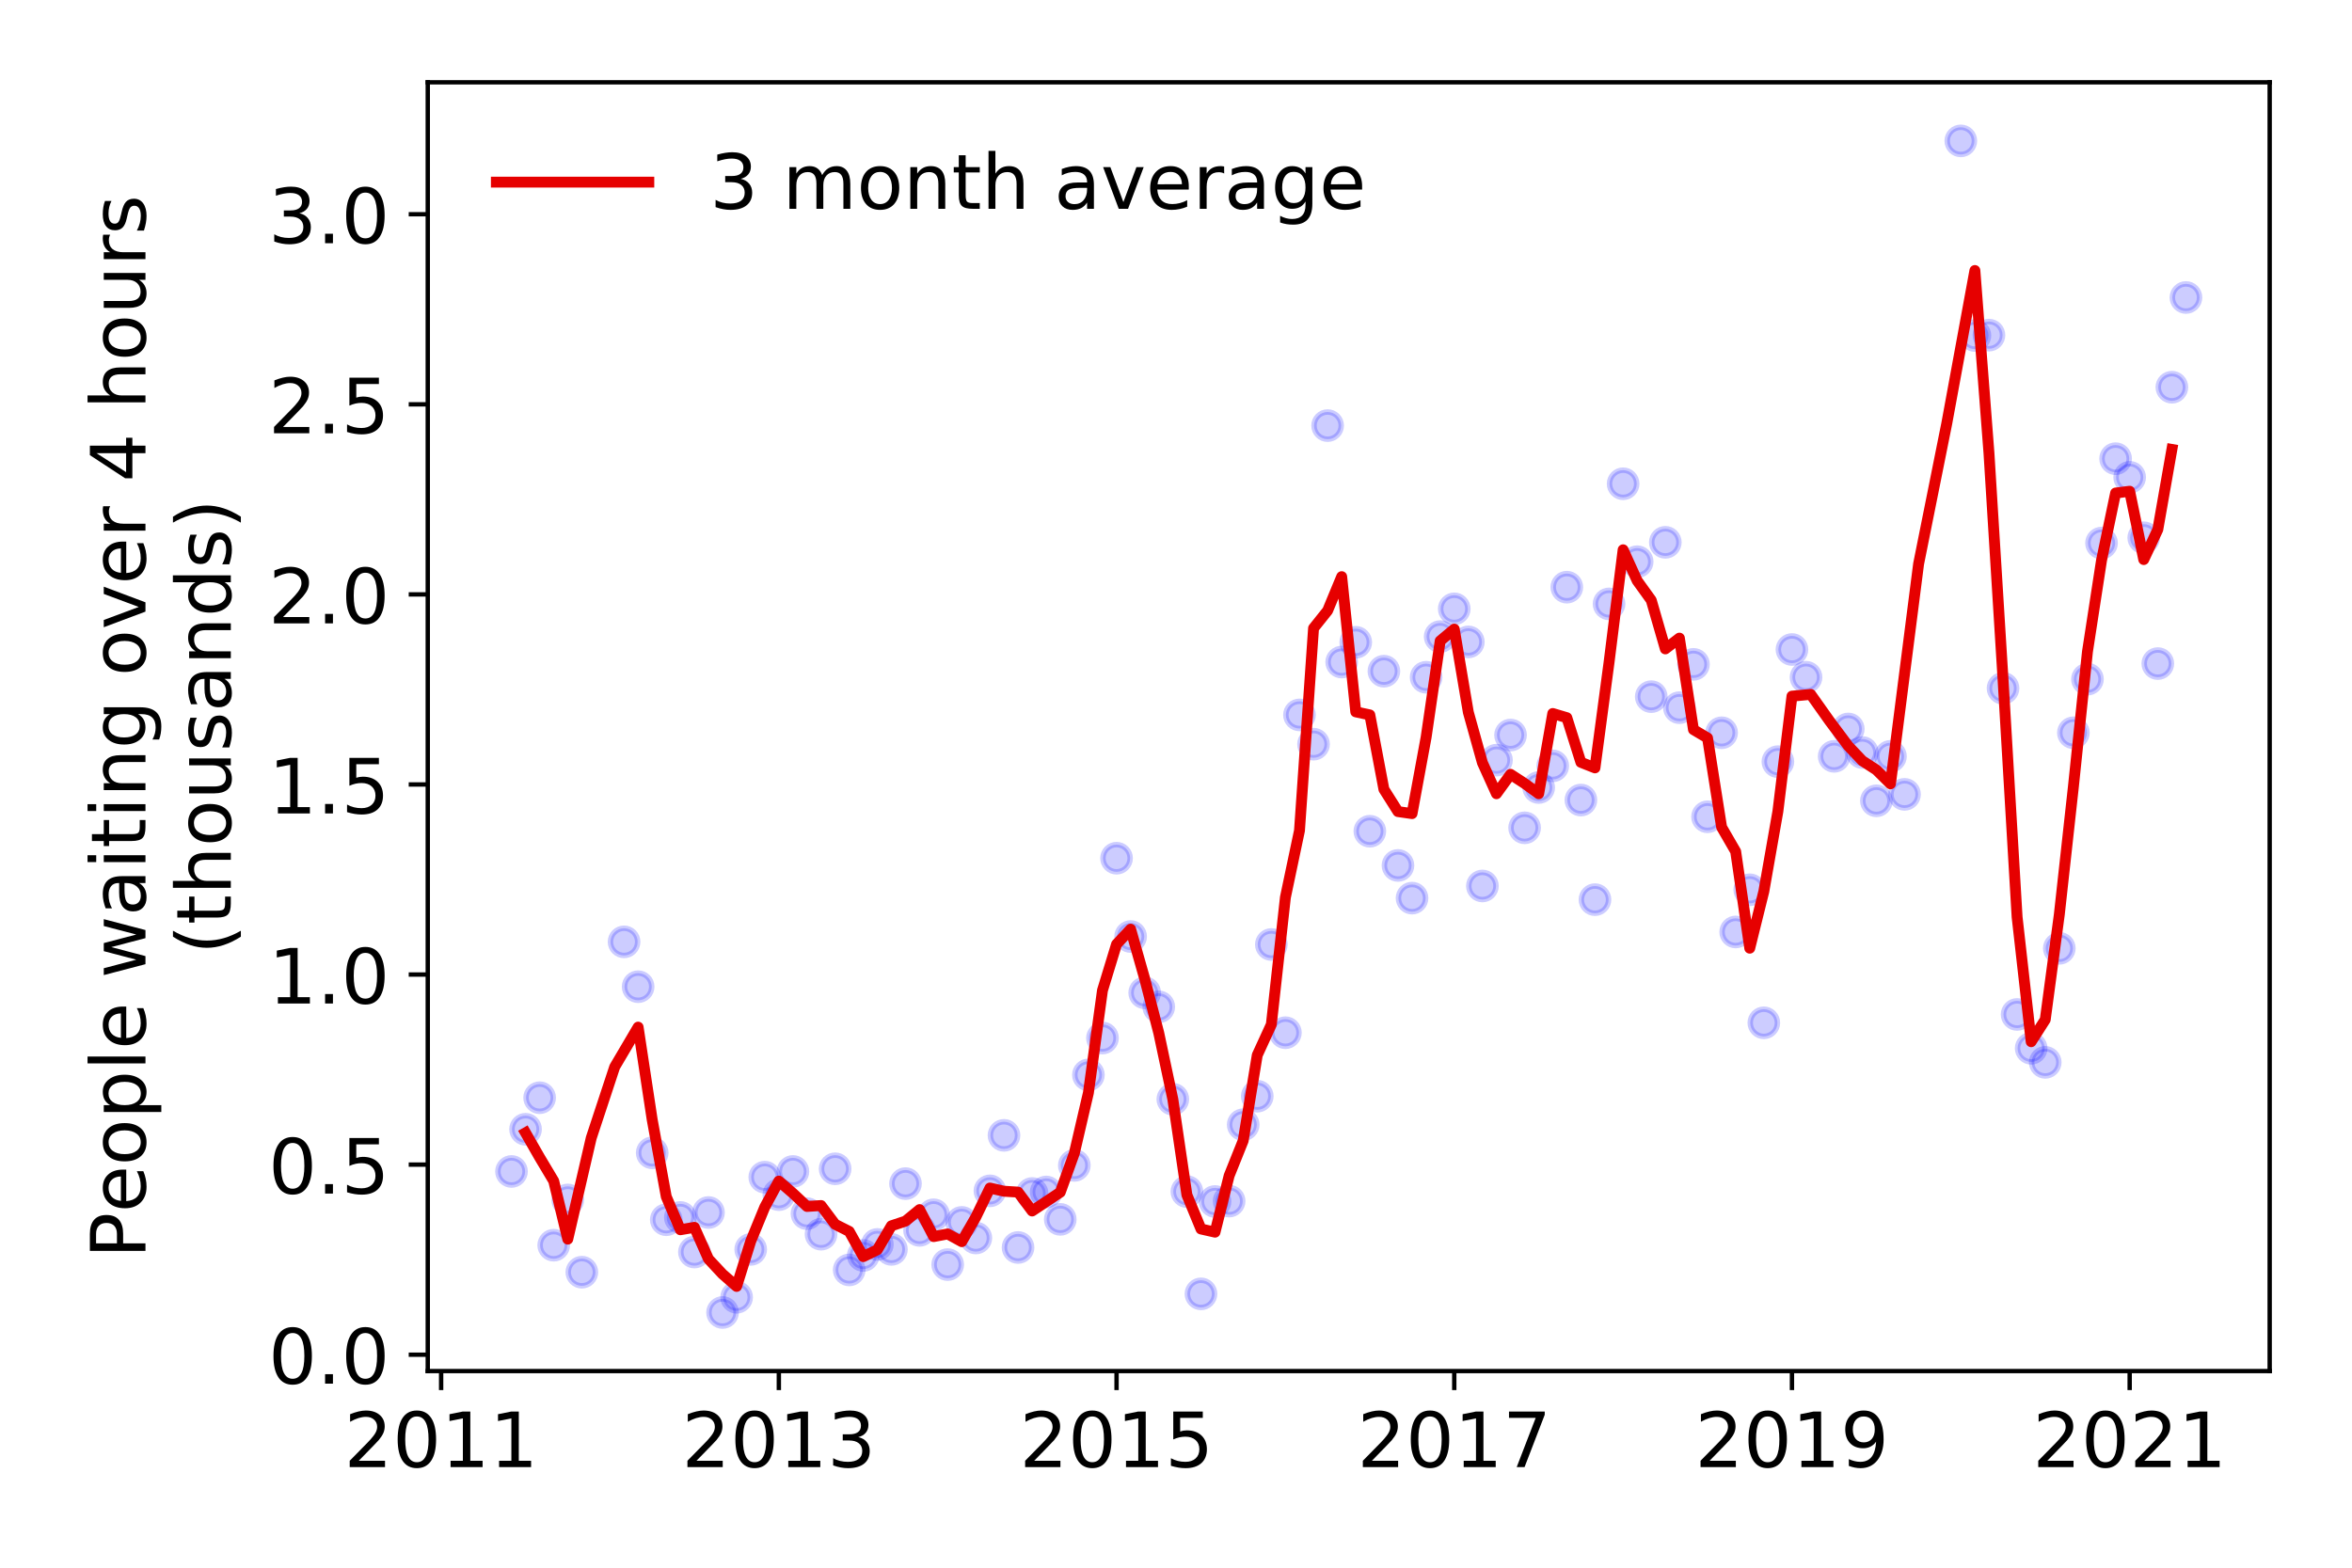 <?xml version="1.0" encoding="utf-8" standalone="no"?>
<!DOCTYPE svg PUBLIC "-//W3C//DTD SVG 1.1//EN"
  "http://www.w3.org/Graphics/SVG/1.1/DTD/svg11.dtd">
<!-- Created with matplotlib (https://matplotlib.org/) -->
<svg height="288pt" version="1.1" viewBox="0 0 432 288" width="432pt" xmlns="http://www.w3.org/2000/svg" xmlns:xlink="http://www.w3.org/1999/xlink">
 <defs>
  <style type="text/css">
*{stroke-linecap:butt;stroke-linejoin:round;}
  </style>
 </defs>
 <g id="figure_1">
  <g id="patch_1">
   <path d="M 0 288 
L 432 288 
L 432 0 
L 0 0 
z
" style="fill:#ffffff;"/>
  </g>
  <g id="axes_1">
   <g id="patch_2">
    <path d="M 78.57 251.88 
L 416.88 251.88 
L 416.88 15.12 
L 78.57 15.12 
z
" style="fill:#ffffff;"/>
   </g>
   <g id="matplotlib.axis_1">
    <g id="xtick_1">
     <g id="line2d_1">
      <defs>
       <path d="M 0 0 
L 0 3.5 
" id="m597ae90347" style="stroke:#000000;stroke-width:0.8;"/>
      </defs>
      <g>
       <use style="stroke:#000000;stroke-width:0.8;" x="81.025" xlink:href="#m597ae90347" y="251.88"/>
      </g>
     </g>
     <g id="text_1">
      <!-- 2011 -->
      <defs>
       <path d="M 19.188 8.297 
L 53.609 8.297 
L 53.609 0 
L 7.328 0 
L 7.328 8.297 
Q 12.938 14.109 22.625 23.891 
Q 32.328 33.688 34.812 36.531 
Q 39.547 41.844 41.422 45.531 
Q 43.312 49.219 43.312 52.781 
Q 43.312 58.594 39.234 62.25 
Q 35.156 65.922 28.609 65.922 
Q 23.969 65.922 18.812 64.312 
Q 13.672 62.703 7.812 59.422 
L 7.812 69.391 
Q 13.766 71.781 18.938 73 
Q 24.125 74.219 28.422 74.219 
Q 39.75 74.219 46.484 68.547 
Q 53.219 62.891 53.219 53.422 
Q 53.219 48.922 51.531 44.891 
Q 49.859 40.875 45.406 35.406 
Q 44.188 33.984 37.641 27.219 
Q 31.109 20.453 19.188 8.297 
z
" id="DejaVuSans-50"/>
       <path d="M 31.781 66.406 
Q 24.172 66.406 20.328 58.906 
Q 16.5 51.422 16.5 36.375 
Q 16.5 21.391 20.328 13.891 
Q 24.172 6.391 31.781 6.391 
Q 39.453 6.391 43.281 13.891 
Q 47.125 21.391 47.125 36.375 
Q 47.125 51.422 43.281 58.906 
Q 39.453 66.406 31.781 66.406 
z
M 31.781 74.219 
Q 44.047 74.219 50.516 64.516 
Q 56.984 54.828 56.984 36.375 
Q 56.984 17.969 50.516 8.266 
Q 44.047 -1.422 31.781 -1.422 
Q 19.531 -1.422 13.062 8.266 
Q 6.594 17.969 6.594 36.375 
Q 6.594 54.828 13.062 64.516 
Q 19.531 74.219 31.781 74.219 
z
" id="DejaVuSans-48"/>
       <path d="M 12.406 8.297 
L 28.516 8.297 
L 28.516 63.922 
L 10.984 60.406 
L 10.984 69.391 
L 28.422 72.906 
L 38.281 72.906 
L 38.281 8.297 
L 54.391 8.297 
L 54.391 0 
L 12.406 0 
z
" id="DejaVuSans-49"/>
      </defs>
      <g transform="translate(63.21 269.518)scale(0.14 -0.14)">
       <use xlink:href="#DejaVuSans-50"/>
       <use x="63.623" xlink:href="#DejaVuSans-48"/>
       <use x="127.246" xlink:href="#DejaVuSans-49"/>
       <use x="190.869" xlink:href="#DejaVuSans-49"/>
      </g>
     </g>
    </g>
    <g id="xtick_2">
     <g id="line2d_2">
      <g>
       <use style="stroke:#000000;stroke-width:0.8;" x="143.053" xlink:href="#m597ae90347" y="251.88"/>
      </g>
     </g>
     <g id="text_2">
      <!-- 2013 -->
      <defs>
       <path d="M 40.578 39.312 
Q 47.656 37.797 51.625 33 
Q 55.609 28.219 55.609 21.188 
Q 55.609 10.406 48.188 4.484 
Q 40.766 -1.422 27.094 -1.422 
Q 22.516 -1.422 17.656 -0.516 
Q 12.797 0.391 7.625 2.203 
L 7.625 11.719 
Q 11.719 9.328 16.594 8.109 
Q 21.484 6.891 26.812 6.891 
Q 36.078 6.891 40.938 10.547 
Q 45.797 14.203 45.797 21.188 
Q 45.797 27.641 41.281 31.266 
Q 36.766 34.906 28.719 34.906 
L 20.219 34.906 
L 20.219 43.016 
L 29.109 43.016 
Q 36.375 43.016 40.234 45.922 
Q 44.094 48.828 44.094 54.297 
Q 44.094 59.906 40.109 62.906 
Q 36.141 65.922 28.719 65.922 
Q 24.656 65.922 20.016 65.031 
Q 15.375 64.156 9.812 62.312 
L 9.812 71.094 
Q 15.438 72.656 20.344 73.438 
Q 25.25 74.219 29.594 74.219 
Q 40.828 74.219 47.359 69.109 
Q 53.906 64.016 53.906 55.328 
Q 53.906 49.266 50.438 45.094 
Q 46.969 40.922 40.578 39.312 
z
" id="DejaVuSans-51"/>
      </defs>
      <g transform="translate(125.238 269.518)scale(0.14 -0.14)">
       <use xlink:href="#DejaVuSans-50"/>
       <use x="63.623" xlink:href="#DejaVuSans-48"/>
       <use x="127.246" xlink:href="#DejaVuSans-49"/>
       <use x="190.869" xlink:href="#DejaVuSans-51"/>
      </g>
     </g>
    </g>
    <g id="xtick_3">
     <g id="line2d_3">
      <g>
       <use style="stroke:#000000;stroke-width:0.8;" x="205.081" xlink:href="#m597ae90347" y="251.88"/>
      </g>
     </g>
     <g id="text_3">
      <!-- 2015 -->
      <defs>
       <path d="M 10.797 72.906 
L 49.516 72.906 
L 49.516 64.594 
L 19.828 64.594 
L 19.828 46.734 
Q 21.969 47.469 24.109 47.828 
Q 26.266 48.188 28.422 48.188 
Q 40.625 48.188 47.75 41.5 
Q 54.891 34.812 54.891 23.391 
Q 54.891 11.625 47.562 5.094 
Q 40.234 -1.422 26.906 -1.422 
Q 22.312 -1.422 17.547 -0.641 
Q 12.797 0.141 7.719 1.703 
L 7.719 11.625 
Q 12.109 9.234 16.797 8.062 
Q 21.484 6.891 26.703 6.891 
Q 35.156 6.891 40.078 11.328 
Q 45.016 15.766 45.016 23.391 
Q 45.016 31 40.078 35.438 
Q 35.156 39.891 26.703 39.891 
Q 22.75 39.891 18.812 39.016 
Q 14.891 38.141 10.797 36.281 
z
" id="DejaVuSans-53"/>
      </defs>
      <g transform="translate(187.266 269.518)scale(0.14 -0.14)">
       <use xlink:href="#DejaVuSans-50"/>
       <use x="63.623" xlink:href="#DejaVuSans-48"/>
       <use x="127.246" xlink:href="#DejaVuSans-49"/>
       <use x="190.869" xlink:href="#DejaVuSans-53"/>
      </g>
     </g>
    </g>
    <g id="xtick_4">
     <g id="line2d_4">
      <g>
       <use style="stroke:#000000;stroke-width:0.8;" x="267.109" xlink:href="#m597ae90347" y="251.88"/>
      </g>
     </g>
     <g id="text_4">
      <!-- 2017 -->
      <defs>
       <path d="M 8.203 72.906 
L 55.078 72.906 
L 55.078 68.703 
L 28.609 0 
L 18.312 0 
L 43.219 64.594 
L 8.203 64.594 
z
" id="DejaVuSans-55"/>
      </defs>
      <g transform="translate(249.294 269.518)scale(0.14 -0.14)">
       <use xlink:href="#DejaVuSans-50"/>
       <use x="63.623" xlink:href="#DejaVuSans-48"/>
       <use x="127.246" xlink:href="#DejaVuSans-49"/>
       <use x="190.869" xlink:href="#DejaVuSans-55"/>
      </g>
     </g>
    </g>
    <g id="xtick_5">
     <g id="line2d_5">
      <g>
       <use style="stroke:#000000;stroke-width:0.8;" x="329.136" xlink:href="#m597ae90347" y="251.88"/>
      </g>
     </g>
     <g id="text_5">
      <!-- 2019 -->
      <defs>
       <path d="M 10.984 1.516 
L 10.984 10.5 
Q 14.703 8.734 18.5 7.812 
Q 22.312 6.891 25.984 6.891 
Q 35.75 6.891 40.891 13.453 
Q 46.047 20.016 46.781 33.406 
Q 43.953 29.203 39.594 26.953 
Q 35.25 24.703 29.984 24.703 
Q 19.047 24.703 12.672 31.312 
Q 6.297 37.938 6.297 49.422 
Q 6.297 60.641 12.938 67.422 
Q 19.578 74.219 30.609 74.219 
Q 43.266 74.219 49.922 64.516 
Q 56.594 54.828 56.594 36.375 
Q 56.594 19.141 48.406 8.859 
Q 40.234 -1.422 26.422 -1.422 
Q 22.703 -1.422 18.891 -0.688 
Q 15.094 0.047 10.984 1.516 
z
M 30.609 32.422 
Q 37.25 32.422 41.125 36.953 
Q 45.016 41.5 45.016 49.422 
Q 45.016 57.281 41.125 61.844 
Q 37.25 66.406 30.609 66.406 
Q 23.969 66.406 20.094 61.844 
Q 16.219 57.281 16.219 49.422 
Q 16.219 41.5 20.094 36.953 
Q 23.969 32.422 30.609 32.422 
z
" id="DejaVuSans-57"/>
      </defs>
      <g transform="translate(311.321 269.518)scale(0.14 -0.14)">
       <use xlink:href="#DejaVuSans-50"/>
       <use x="63.623" xlink:href="#DejaVuSans-48"/>
       <use x="127.246" xlink:href="#DejaVuSans-49"/>
       <use x="190.869" xlink:href="#DejaVuSans-57"/>
      </g>
     </g>
    </g>
    <g id="xtick_6">
     <g id="line2d_6">
      <g>
       <use style="stroke:#000000;stroke-width:0.8;" x="391.164" xlink:href="#m597ae90347" y="251.88"/>
      </g>
     </g>
     <g id="text_6">
      <!-- 2021 -->
      <g transform="translate(373.349 269.518)scale(0.14 -0.14)">
       <use xlink:href="#DejaVuSans-50"/>
       <use x="63.623" xlink:href="#DejaVuSans-48"/>
       <use x="127.246" xlink:href="#DejaVuSans-50"/>
       <use x="190.869" xlink:href="#DejaVuSans-49"/>
      </g>
     </g>
    </g>
   </g>
   <g id="matplotlib.axis_2">
    <g id="ytick_1">
     <g id="line2d_7">
      <defs>
       <path d="M 0 0 
L -3.5 0 
" id="m915b0a8327" style="stroke:#000000;stroke-width:0.8;"/>
      </defs>
      <g>
       <use style="stroke:#000000;stroke-width:0.8;" x="78.57" xlink:href="#m915b0a8327" y="248.87"/>
      </g>
     </g>
     <g id="text_7">
      <!-- 0.0 -->
      <defs>
       <path d="M 10.688 12.406 
L 21 12.406 
L 21 0 
L 10.688 0 
z
" id="DejaVuSans-46"/>
      </defs>
      <g transform="translate(49.306 254.189)scale(0.14 -0.14)">
       <use xlink:href="#DejaVuSans-48"/>
       <use x="63.623" xlink:href="#DejaVuSans-46"/>
       <use x="95.41" xlink:href="#DejaVuSans-48"/>
      </g>
     </g>
    </g>
    <g id="ytick_2">
     <g id="line2d_8">
      <g>
       <use style="stroke:#000000;stroke-width:0.8;" x="78.57" xlink:href="#m915b0a8327" y="213.952"/>
      </g>
     </g>
     <g id="text_8">
      <!-- 0.5 -->
      <g transform="translate(49.306 219.271)scale(0.14 -0.14)">
       <use xlink:href="#DejaVuSans-48"/>
       <use x="63.623" xlink:href="#DejaVuSans-46"/>
       <use x="95.41" xlink:href="#DejaVuSans-53"/>
      </g>
     </g>
    </g>
    <g id="ytick_3">
     <g id="line2d_9">
      <g>
       <use style="stroke:#000000;stroke-width:0.8;" x="78.57" xlink:href="#m915b0a8327" y="179.033"/>
      </g>
     </g>
     <g id="text_9">
      <!-- 1.0 -->
      <g transform="translate(49.306 184.352)scale(0.14 -0.14)">
       <use xlink:href="#DejaVuSans-49"/>
       <use x="63.623" xlink:href="#DejaVuSans-46"/>
       <use x="95.41" xlink:href="#DejaVuSans-48"/>
      </g>
     </g>
    </g>
    <g id="ytick_4">
     <g id="line2d_10">
      <g>
       <use style="stroke:#000000;stroke-width:0.8;" x="78.57" xlink:href="#m915b0a8327" y="144.115"/>
      </g>
     </g>
     <g id="text_10">
      <!-- 1.5 -->
      <g transform="translate(49.306 149.434)scale(0.14 -0.14)">
       <use xlink:href="#DejaVuSans-49"/>
       <use x="63.623" xlink:href="#DejaVuSans-46"/>
       <use x="95.41" xlink:href="#DejaVuSans-53"/>
      </g>
     </g>
    </g>
    <g id="ytick_5">
     <g id="line2d_11">
      <g>
       <use style="stroke:#000000;stroke-width:0.8;" x="78.57" xlink:href="#m915b0a8327" y="109.197"/>
      </g>
     </g>
     <g id="text_11">
      <!-- 2.0 -->
      <g transform="translate(49.306 114.516)scale(0.14 -0.14)">
       <use xlink:href="#DejaVuSans-50"/>
       <use x="63.623" xlink:href="#DejaVuSans-46"/>
       <use x="95.41" xlink:href="#DejaVuSans-48"/>
      </g>
     </g>
    </g>
    <g id="ytick_6">
     <g id="line2d_12">
      <g>
       <use style="stroke:#000000;stroke-width:0.8;" x="78.57" xlink:href="#m915b0a8327" y="74.279"/>
      </g>
     </g>
     <g id="text_12">
      <!-- 2.5 -->
      <g transform="translate(49.306 79.597)scale(0.14 -0.14)">
       <use xlink:href="#DejaVuSans-50"/>
       <use x="63.623" xlink:href="#DejaVuSans-46"/>
       <use x="95.41" xlink:href="#DejaVuSans-53"/>
      </g>
     </g>
    </g>
    <g id="ytick_7">
     <g id="line2d_13">
      <g>
       <use style="stroke:#000000;stroke-width:0.8;" x="78.57" xlink:href="#m915b0a8327" y="39.36"/>
      </g>
     </g>
     <g id="text_13">
      <!-- 3.0 -->
      <g transform="translate(49.306 44.679)scale(0.14 -0.14)">
       <use xlink:href="#DejaVuSans-51"/>
       <use x="63.623" xlink:href="#DejaVuSans-46"/>
       <use x="95.41" xlink:href="#DejaVuSans-48"/>
      </g>
     </g>
    </g>
    <g id="text_14">
     <!-- People waiting over 4 hours -->
     <defs>
      <path d="M 19.672 64.797 
L 19.672 37.406 
L 32.078 37.406 
Q 38.969 37.406 42.719 40.969 
Q 46.484 44.531 46.484 51.125 
Q 46.484 57.672 42.719 61.234 
Q 38.969 64.797 32.078 64.797 
z
M 9.812 72.906 
L 32.078 72.906 
Q 44.344 72.906 50.609 67.359 
Q 56.891 61.812 56.891 51.125 
Q 56.891 40.328 50.609 34.812 
Q 44.344 29.297 32.078 29.297 
L 19.672 29.297 
L 19.672 0 
L 9.812 0 
z
" id="DejaVuSans-80"/>
      <path d="M 56.203 29.594 
L 56.203 25.203 
L 14.891 25.203 
Q 15.484 15.922 20.484 11.062 
Q 25.484 6.203 34.422 6.203 
Q 39.594 6.203 44.453 7.469 
Q 49.312 8.734 54.109 11.281 
L 54.109 2.781 
Q 49.266 0.734 44.188 -0.344 
Q 39.109 -1.422 33.891 -1.422 
Q 20.797 -1.422 13.156 6.188 
Q 5.516 13.812 5.516 26.812 
Q 5.516 40.234 12.766 48.109 
Q 20.016 56 32.328 56 
Q 43.359 56 49.781 48.891 
Q 56.203 41.797 56.203 29.594 
z
M 47.219 32.234 
Q 47.125 39.594 43.094 43.984 
Q 39.062 48.391 32.422 48.391 
Q 24.906 48.391 20.391 44.141 
Q 15.875 39.891 15.188 32.172 
z
" id="DejaVuSans-101"/>
      <path d="M 30.609 48.391 
Q 23.391 48.391 19.188 42.75 
Q 14.984 37.109 14.984 27.297 
Q 14.984 17.484 19.156 11.844 
Q 23.344 6.203 30.609 6.203 
Q 37.797 6.203 41.984 11.859 
Q 46.188 17.531 46.188 27.297 
Q 46.188 37.016 41.984 42.703 
Q 37.797 48.391 30.609 48.391 
z
M 30.609 56 
Q 42.328 56 49.016 48.375 
Q 55.719 40.766 55.719 27.297 
Q 55.719 13.875 49.016 6.219 
Q 42.328 -1.422 30.609 -1.422 
Q 18.844 -1.422 12.172 6.219 
Q 5.516 13.875 5.516 27.297 
Q 5.516 40.766 12.172 48.375 
Q 18.844 56 30.609 56 
z
" id="DejaVuSans-111"/>
      <path d="M 18.109 8.203 
L 18.109 -20.797 
L 9.078 -20.797 
L 9.078 54.688 
L 18.109 54.688 
L 18.109 46.391 
Q 20.953 51.266 25.266 53.625 
Q 29.594 56 35.594 56 
Q 45.562 56 51.781 48.094 
Q 58.016 40.188 58.016 27.297 
Q 58.016 14.406 51.781 6.484 
Q 45.562 -1.422 35.594 -1.422 
Q 29.594 -1.422 25.266 0.953 
Q 20.953 3.328 18.109 8.203 
z
M 48.688 27.297 
Q 48.688 37.203 44.609 42.844 
Q 40.531 48.484 33.406 48.484 
Q 26.266 48.484 22.188 42.844 
Q 18.109 37.203 18.109 27.297 
Q 18.109 17.391 22.188 11.75 
Q 26.266 6.109 33.406 6.109 
Q 40.531 6.109 44.609 11.75 
Q 48.688 17.391 48.688 27.297 
z
" id="DejaVuSans-112"/>
      <path d="M 9.422 75.984 
L 18.406 75.984 
L 18.406 0 
L 9.422 0 
z
" id="DejaVuSans-108"/>
      <path id="DejaVuSans-32"/>
      <path d="M 4.203 54.688 
L 13.188 54.688 
L 24.422 12.016 
L 35.594 54.688 
L 46.188 54.688 
L 57.422 12.016 
L 68.609 54.688 
L 77.594 54.688 
L 63.281 0 
L 52.688 0 
L 40.922 44.828 
L 29.109 0 
L 18.5 0 
z
" id="DejaVuSans-119"/>
      <path d="M 34.281 27.484 
Q 23.391 27.484 19.188 25 
Q 14.984 22.516 14.984 16.5 
Q 14.984 11.719 18.141 8.906 
Q 21.297 6.109 26.703 6.109 
Q 34.188 6.109 38.703 11.406 
Q 43.219 16.703 43.219 25.484 
L 43.219 27.484 
z
M 52.203 31.203 
L 52.203 0 
L 43.219 0 
L 43.219 8.297 
Q 40.141 3.328 35.547 0.953 
Q 30.953 -1.422 24.312 -1.422 
Q 15.922 -1.422 10.953 3.297 
Q 6 8.016 6 15.922 
Q 6 25.141 12.172 29.828 
Q 18.359 34.516 30.609 34.516 
L 43.219 34.516 
L 43.219 35.406 
Q 43.219 41.609 39.141 45 
Q 35.062 48.391 27.688 48.391 
Q 23 48.391 18.547 47.266 
Q 14.109 46.141 10.016 43.891 
L 10.016 52.203 
Q 14.938 54.109 19.578 55.047 
Q 24.219 56 28.609 56 
Q 40.484 56 46.344 49.844 
Q 52.203 43.703 52.203 31.203 
z
" id="DejaVuSans-97"/>
      <path d="M 9.422 54.688 
L 18.406 54.688 
L 18.406 0 
L 9.422 0 
z
M 9.422 75.984 
L 18.406 75.984 
L 18.406 64.594 
L 9.422 64.594 
z
" id="DejaVuSans-105"/>
      <path d="M 18.312 70.219 
L 18.312 54.688 
L 36.812 54.688 
L 36.812 47.703 
L 18.312 47.703 
L 18.312 18.016 
Q 18.312 11.328 20.141 9.422 
Q 21.969 7.516 27.594 7.516 
L 36.812 7.516 
L 36.812 0 
L 27.594 0 
Q 17.188 0 13.234 3.875 
Q 9.281 7.766 9.281 18.016 
L 9.281 47.703 
L 2.688 47.703 
L 2.688 54.688 
L 9.281 54.688 
L 9.281 70.219 
z
" id="DejaVuSans-116"/>
      <path d="M 54.891 33.016 
L 54.891 0 
L 45.906 0 
L 45.906 32.719 
Q 45.906 40.484 42.875 44.328 
Q 39.844 48.188 33.797 48.188 
Q 26.516 48.188 22.312 43.547 
Q 18.109 38.922 18.109 30.906 
L 18.109 0 
L 9.078 0 
L 9.078 54.688 
L 18.109 54.688 
L 18.109 46.188 
Q 21.344 51.125 25.703 53.562 
Q 30.078 56 35.797 56 
Q 45.219 56 50.047 50.172 
Q 54.891 44.344 54.891 33.016 
z
" id="DejaVuSans-110"/>
      <path d="M 45.406 27.984 
Q 45.406 37.75 41.375 43.109 
Q 37.359 48.484 30.078 48.484 
Q 22.859 48.484 18.828 43.109 
Q 14.797 37.75 14.797 27.984 
Q 14.797 18.266 18.828 12.891 
Q 22.859 7.516 30.078 7.516 
Q 37.359 7.516 41.375 12.891 
Q 45.406 18.266 45.406 27.984 
z
M 54.391 6.781 
Q 54.391 -7.172 48.188 -13.984 
Q 42 -20.797 29.203 -20.797 
Q 24.469 -20.797 20.266 -20.094 
Q 16.062 -19.391 12.109 -17.922 
L 12.109 -9.188 
Q 16.062 -11.328 19.922 -12.344 
Q 23.781 -13.375 27.781 -13.375 
Q 36.625 -13.375 41.016 -8.766 
Q 45.406 -4.156 45.406 5.172 
L 45.406 9.625 
Q 42.625 4.781 38.281 2.391 
Q 33.938 0 27.875 0 
Q 17.828 0 11.672 7.656 
Q 5.516 15.328 5.516 27.984 
Q 5.516 40.672 11.672 48.328 
Q 17.828 56 27.875 56 
Q 33.938 56 38.281 53.609 
Q 42.625 51.219 45.406 46.391 
L 45.406 54.688 
L 54.391 54.688 
z
" id="DejaVuSans-103"/>
      <path d="M 2.984 54.688 
L 12.5 54.688 
L 29.594 8.797 
L 46.688 54.688 
L 56.203 54.688 
L 35.688 0 
L 23.484 0 
z
" id="DejaVuSans-118"/>
      <path d="M 41.109 46.297 
Q 39.594 47.172 37.812 47.578 
Q 36.031 48 33.891 48 
Q 26.266 48 22.188 43.047 
Q 18.109 38.094 18.109 28.812 
L 18.109 0 
L 9.078 0 
L 9.078 54.688 
L 18.109 54.688 
L 18.109 46.188 
Q 20.953 51.172 25.484 53.578 
Q 30.031 56 36.531 56 
Q 37.453 56 38.578 55.875 
Q 39.703 55.766 41.062 55.516 
z
" id="DejaVuSans-114"/>
      <path d="M 37.797 64.312 
L 12.891 25.391 
L 37.797 25.391 
z
M 35.203 72.906 
L 47.609 72.906 
L 47.609 25.391 
L 58.016 25.391 
L 58.016 17.188 
L 47.609 17.188 
L 47.609 0 
L 37.797 0 
L 37.797 17.188 
L 4.891 17.188 
L 4.891 26.703 
z
" id="DejaVuSans-52"/>
      <path d="M 54.891 33.016 
L 54.891 0 
L 45.906 0 
L 45.906 32.719 
Q 45.906 40.484 42.875 44.328 
Q 39.844 48.188 33.797 48.188 
Q 26.516 48.188 22.312 43.547 
Q 18.109 38.922 18.109 30.906 
L 18.109 0 
L 9.078 0 
L 9.078 75.984 
L 18.109 75.984 
L 18.109 46.188 
Q 21.344 51.125 25.703 53.562 
Q 30.078 56 35.797 56 
Q 45.219 56 50.047 50.172 
Q 54.891 44.344 54.891 33.016 
z
" id="DejaVuSans-104"/>
      <path d="M 8.5 21.578 
L 8.5 54.688 
L 17.484 54.688 
L 17.484 21.922 
Q 17.484 14.156 20.5 10.266 
Q 23.531 6.391 29.594 6.391 
Q 36.859 6.391 41.078 11.031 
Q 45.312 15.672 45.312 23.688 
L 45.312 54.688 
L 54.297 54.688 
L 54.297 0 
L 45.312 0 
L 45.312 8.406 
Q 42.047 3.422 37.719 1 
Q 33.406 -1.422 27.688 -1.422 
Q 18.266 -1.422 13.375 4.438 
Q 8.5 10.297 8.5 21.578 
z
M 31.109 56 
z
" id="DejaVuSans-117"/>
      <path d="M 44.281 53.078 
L 44.281 44.578 
Q 40.484 46.531 36.375 47.5 
Q 32.281 48.484 27.875 48.484 
Q 21.188 48.484 17.844 46.438 
Q 14.5 44.391 14.5 40.281 
Q 14.5 37.156 16.891 35.375 
Q 19.281 33.594 26.516 31.984 
L 29.594 31.297 
Q 39.156 29.25 43.188 25.516 
Q 47.219 21.781 47.219 15.094 
Q 47.219 7.469 41.188 3.016 
Q 35.156 -1.422 24.609 -1.422 
Q 20.219 -1.422 15.453 -0.562 
Q 10.688 0.297 5.422 2 
L 5.422 11.281 
Q 10.406 8.688 15.234 7.391 
Q 20.062 6.109 24.812 6.109 
Q 31.156 6.109 34.562 8.281 
Q 37.984 10.453 37.984 14.406 
Q 37.984 18.062 35.516 20.016 
Q 33.062 21.969 24.703 23.781 
L 21.578 24.516 
Q 13.234 26.266 9.516 29.906 
Q 5.812 33.547 5.812 39.891 
Q 5.812 47.609 11.281 51.797 
Q 16.75 56 26.812 56 
Q 31.781 56 36.172 55.266 
Q 40.578 54.547 44.281 53.078 
z
" id="DejaVuSans-115"/>
     </defs>
     <g transform="translate(26.717 231.175)rotate(-90)scale(0.14 -0.14)">
      <use xlink:href="#DejaVuSans-80"/>
      <use x="60.256" xlink:href="#DejaVuSans-101"/>
      <use x="121.779" xlink:href="#DejaVuSans-111"/>
      <use x="182.961" xlink:href="#DejaVuSans-112"/>
      <use x="246.438" xlink:href="#DejaVuSans-108"/>
      <use x="274.221" xlink:href="#DejaVuSans-101"/>
      <use x="335.744" xlink:href="#DejaVuSans-32"/>
      <use x="367.531" xlink:href="#DejaVuSans-119"/>
      <use x="449.318" xlink:href="#DejaVuSans-97"/>
      <use x="510.598" xlink:href="#DejaVuSans-105"/>
      <use x="538.381" xlink:href="#DejaVuSans-116"/>
      <use x="577.59" xlink:href="#DejaVuSans-105"/>
      <use x="605.373" xlink:href="#DejaVuSans-110"/>
      <use x="668.752" xlink:href="#DejaVuSans-103"/>
      <use x="732.229" xlink:href="#DejaVuSans-32"/>
      <use x="764.016" xlink:href="#DejaVuSans-111"/>
      <use x="825.197" xlink:href="#DejaVuSans-118"/>
      <use x="884.377" xlink:href="#DejaVuSans-101"/>
      <use x="945.9" xlink:href="#DejaVuSans-114"/>
      <use x="987.014" xlink:href="#DejaVuSans-32"/>
      <use x="1018.801" xlink:href="#DejaVuSans-52"/>
      <use x="1082.424" xlink:href="#DejaVuSans-32"/>
      <use x="1114.211" xlink:href="#DejaVuSans-104"/>
      <use x="1177.59" xlink:href="#DejaVuSans-111"/>
      <use x="1238.771" xlink:href="#DejaVuSans-117"/>
      <use x="1302.15" xlink:href="#DejaVuSans-114"/>
      <use x="1343.264" xlink:href="#DejaVuSans-115"/>
     </g>
     <!-- (thousands) -->
     <defs>
      <path d="M 31 75.875 
Q 24.469 64.656 21.281 53.656 
Q 18.109 42.672 18.109 31.391 
Q 18.109 20.125 21.312 9.062 
Q 24.516 -2 31 -13.188 
L 23.188 -13.188 
Q 15.875 -1.703 12.234 9.375 
Q 8.594 20.453 8.594 31.391 
Q 8.594 42.281 12.203 53.312 
Q 15.828 64.359 23.188 75.875 
z
" id="DejaVuSans-40"/>
      <path d="M 45.406 46.391 
L 45.406 75.984 
L 54.391 75.984 
L 54.391 0 
L 45.406 0 
L 45.406 8.203 
Q 42.578 3.328 38.25 0.953 
Q 33.938 -1.422 27.875 -1.422 
Q 17.969 -1.422 11.734 6.484 
Q 5.516 14.406 5.516 27.297 
Q 5.516 40.188 11.734 48.094 
Q 17.969 56 27.875 56 
Q 33.938 56 38.25 53.625 
Q 42.578 51.266 45.406 46.391 
z
M 14.797 27.297 
Q 14.797 17.391 18.875 11.75 
Q 22.953 6.109 30.078 6.109 
Q 37.203 6.109 41.297 11.75 
Q 45.406 17.391 45.406 27.297 
Q 45.406 37.203 41.297 42.844 
Q 37.203 48.484 30.078 48.484 
Q 22.953 48.484 18.875 42.844 
Q 14.797 37.203 14.797 27.297 
z
" id="DejaVuSans-100"/>
      <path d="M 8.016 75.875 
L 15.828 75.875 
Q 23.141 64.359 26.781 53.312 
Q 30.422 42.281 30.422 31.391 
Q 30.422 20.453 26.781 9.375 
Q 23.141 -1.703 15.828 -13.188 
L 8.016 -13.188 
Q 14.5 -2 17.703 9.062 
Q 20.906 20.125 20.906 31.391 
Q 20.906 42.672 17.703 53.656 
Q 14.5 64.656 8.016 75.875 
z
" id="DejaVuSans-41"/>
     </defs>
     <g transform="translate(42.394 175.325)rotate(-90)scale(0.14 -0.14)">
      <use xlink:href="#DejaVuSans-40"/>
      <use x="39.014" xlink:href="#DejaVuSans-116"/>
      <use x="78.223" xlink:href="#DejaVuSans-104"/>
      <use x="141.602" xlink:href="#DejaVuSans-111"/>
      <use x="202.783" xlink:href="#DejaVuSans-117"/>
      <use x="266.162" xlink:href="#DejaVuSans-115"/>
      <use x="318.262" xlink:href="#DejaVuSans-97"/>
      <use x="379.541" xlink:href="#DejaVuSans-110"/>
      <use x="442.92" xlink:href="#DejaVuSans-100"/>
      <use x="506.396" xlink:href="#DejaVuSans-115"/>
      <use x="558.496" xlink:href="#DejaVuSans-41"/>
     </g>
    </g>
   </g>
   <g id="line2d_14">
    <defs>
     <path d="M 0 2.5 
C 0.663 2.5 1.299 2.237 1.768 1.768 
C 2.237 1.299 2.5 0.663 2.5 0 
C 2.5 -0.663 2.237 -1.299 1.768 -1.768 
C 1.299 -2.237 0.663 -2.5 0 -2.5 
C -0.663 -2.5 -1.299 -2.237 -1.768 -1.768 
C -2.237 -1.299 -2.5 -0.663 -2.5 0 
C -2.5 0.663 -2.237 1.299 -1.768 1.768 
C -1.299 2.237 -0.663 2.5 0 2.5 
z
" id="mbc229d9ff8" style="stroke:#0000ff;stroke-opacity:0.2;"/>
    </defs>
    <g clip-path="url(#pcf82544b91)">
     <use style="fill:#0000ff;fill-opacity:0.2;stroke:#0000ff;stroke-opacity:0.2;" x="401.502" xlink:href="#mbc229d9ff8" y="54.654"/>
     <use style="fill:#0000ff;fill-opacity:0.2;stroke:#0000ff;stroke-opacity:0.2;" x="398.918" xlink:href="#mbc229d9ff8" y="71.136"/>
     <use style="fill:#0000ff;fill-opacity:0.2;stroke:#0000ff;stroke-opacity:0.2;" x="396.333" xlink:href="#mbc229d9ff8" y="121.907"/>
     <use style="fill:#0000ff;fill-opacity:0.2;stroke:#0000ff;stroke-opacity:0.2;" x="393.749" xlink:href="#mbc229d9ff8" y="98.791"/>
     <use style="fill:#0000ff;fill-opacity:0.2;stroke:#0000ff;stroke-opacity:0.2;" x="391.164" xlink:href="#mbc229d9ff8" y="87.687"/>
     <use style="fill:#0000ff;fill-opacity:0.2;stroke:#0000ff;stroke-opacity:0.2;" x="388.58" xlink:href="#mbc229d9ff8" y="84.265"/>
     <use style="fill:#0000ff;fill-opacity:0.2;stroke:#0000ff;stroke-opacity:0.2;" x="385.995" xlink:href="#mbc229d9ff8" y="99.769"/>
     <use style="fill:#0000ff;fill-opacity:0.2;stroke:#0000ff;stroke-opacity:0.2;" x="383.411" xlink:href="#mbc229d9ff8" y="124.77"/>
     <use style="fill:#0000ff;fill-opacity:0.2;stroke:#0000ff;stroke-opacity:0.2;" x="380.826" xlink:href="#mbc229d9ff8" y="134.617"/>
     <use style="fill:#0000ff;fill-opacity:0.2;stroke:#0000ff;stroke-opacity:0.2;" x="378.242" xlink:href="#mbc229d9ff8" y="174.215"/>
     <use style="fill:#0000ff;fill-opacity:0.2;stroke:#0000ff;stroke-opacity:0.2;" x="375.657" xlink:href="#mbc229d9ff8" y="195.166"/>
     <use style="fill:#0000ff;fill-opacity:0.2;stroke:#0000ff;stroke-opacity:0.2;" x="373.073" xlink:href="#mbc229d9ff8" y="192.582"/>
     <use style="fill:#0000ff;fill-opacity:0.2;stroke:#0000ff;stroke-opacity:0.2;" x="370.488" xlink:href="#mbc229d9ff8" y="186.366"/>
     <use style="fill:#0000ff;fill-opacity:0.2;stroke:#0000ff;stroke-opacity:0.2;" x="367.904" xlink:href="#mbc229d9ff8" y="126.447"/>
     <use style="fill:#0000ff;fill-opacity:0.2;stroke:#0000ff;stroke-opacity:0.2;" x="365.319" xlink:href="#mbc229d9ff8" y="61.568"/>
     <use style="fill:#0000ff;fill-opacity:0.2;stroke:#0000ff;stroke-opacity:0.2;" x="362.735" xlink:href="#mbc229d9ff8" y="61.638"/>
     <use style="fill:#0000ff;fill-opacity:0.2;stroke:#0000ff;stroke-opacity:0.2;" x="360.15" xlink:href="#mbc229d9ff8" y="25.882"/>
     <use style="fill:#0000ff;fill-opacity:0.2;stroke:#0000ff;stroke-opacity:0.2;" x="349.812" xlink:href="#mbc229d9ff8" y="145.931"/>
     <use style="fill:#0000ff;fill-opacity:0.2;stroke:#0000ff;stroke-opacity:0.2;" x="347.228" xlink:href="#mbc229d9ff8" y="138.947"/>
     <use style="fill:#0000ff;fill-opacity:0.2;stroke:#0000ff;stroke-opacity:0.2;" x="344.643" xlink:href="#mbc229d9ff8" y="147.118"/>
     <use style="fill:#0000ff;fill-opacity:0.2;stroke:#0000ff;stroke-opacity:0.2;" x="342.059" xlink:href="#mbc229d9ff8" y="138.249"/>
     <use style="fill:#0000ff;fill-opacity:0.2;stroke:#0000ff;stroke-opacity:0.2;" x="339.474" xlink:href="#mbc229d9ff8" y="133.919"/>
     <use style="fill:#0000ff;fill-opacity:0.2;stroke:#0000ff;stroke-opacity:0.2;" x="336.89" xlink:href="#mbc229d9ff8" y="138.947"/>
     <use style="fill:#0000ff;fill-opacity:0.2;stroke:#0000ff;stroke-opacity:0.2;" x="331.721" xlink:href="#mbc229d9ff8" y="124.421"/>
     <use style="fill:#0000ff;fill-opacity:0.2;stroke:#0000ff;stroke-opacity:0.2;" x="329.136" xlink:href="#mbc229d9ff8" y="119.323"/>
     <use style="fill:#0000ff;fill-opacity:0.2;stroke:#0000ff;stroke-opacity:0.2;" x="326.552" xlink:href="#mbc229d9ff8" y="139.925"/>
     <use style="fill:#0000ff;fill-opacity:0.2;stroke:#0000ff;stroke-opacity:0.2;" x="323.968" xlink:href="#mbc229d9ff8" y="187.903"/>
     <use style="fill:#0000ff;fill-opacity:0.2;stroke:#0000ff;stroke-opacity:0.2;" x="321.383" xlink:href="#mbc229d9ff8" y="163.46"/>
     <use style="fill:#0000ff;fill-opacity:0.2;stroke:#0000ff;stroke-opacity:0.2;" x="318.799" xlink:href="#mbc229d9ff8" y="171.212"/>
     <use style="fill:#0000ff;fill-opacity:0.2;stroke:#0000ff;stroke-opacity:0.2;" x="316.214" xlink:href="#mbc229d9ff8" y="134.617"/>
     <use style="fill:#0000ff;fill-opacity:0.2;stroke:#0000ff;stroke-opacity:0.2;" x="313.63" xlink:href="#mbc229d9ff8" y="150.051"/>
     <use style="fill:#0000ff;fill-opacity:0.2;stroke:#0000ff;stroke-opacity:0.2;" x="311.045" xlink:href="#mbc229d9ff8" y="122.047"/>
     <use style="fill:#0000ff;fill-opacity:0.2;stroke:#0000ff;stroke-opacity:0.2;" x="308.461" xlink:href="#mbc229d9ff8" y="130.008"/>
     <use style="fill:#0000ff;fill-opacity:0.2;stroke:#0000ff;stroke-opacity:0.2;" x="305.876" xlink:href="#mbc229d9ff8" y="99.629"/>
     <use style="fill:#0000ff;fill-opacity:0.2;stroke:#0000ff;stroke-opacity:0.2;" x="303.292" xlink:href="#mbc229d9ff8" y="127.983"/>
     <use style="fill:#0000ff;fill-opacity:0.2;stroke:#0000ff;stroke-opacity:0.2;" x="300.707" xlink:href="#mbc229d9ff8" y="103.191"/>
     <use style="fill:#0000ff;fill-opacity:0.2;stroke:#0000ff;stroke-opacity:0.2;" x="298.123" xlink:href="#mbc229d9ff8" y="88.874"/>
     <use style="fill:#0000ff;fill-opacity:0.2;stroke:#0000ff;stroke-opacity:0.2;" x="295.538" xlink:href="#mbc229d9ff8" y="110.943"/>
     <use style="fill:#0000ff;fill-opacity:0.2;stroke:#0000ff;stroke-opacity:0.2;" x="292.954" xlink:href="#mbc229d9ff8" y="165.276"/>
     <use style="fill:#0000ff;fill-opacity:0.2;stroke:#0000ff;stroke-opacity:0.2;" x="290.369" xlink:href="#mbc229d9ff8" y="146.978"/>
     <use style="fill:#0000ff;fill-opacity:0.2;stroke:#0000ff;stroke-opacity:0.2;" x="287.785" xlink:href="#mbc229d9ff8" y="107.87"/>
     <use style="fill:#0000ff;fill-opacity:0.2;stroke:#0000ff;stroke-opacity:0.2;" x="285.2" xlink:href="#mbc229d9ff8" y="140.693"/>
     <use style="fill:#0000ff;fill-opacity:0.2;stroke:#0000ff;stroke-opacity:0.2;" x="282.616" xlink:href="#mbc229d9ff8" y="144.674"/>
     <use style="fill:#0000ff;fill-opacity:0.2;stroke:#0000ff;stroke-opacity:0.2;" x="280.031" xlink:href="#mbc229d9ff8" y="152.077"/>
     <use style="fill:#0000ff;fill-opacity:0.2;stroke:#0000ff;stroke-opacity:0.2;" x="277.447" xlink:href="#mbc229d9ff8" y="135.036"/>
     <use style="fill:#0000ff;fill-opacity:0.2;stroke:#0000ff;stroke-opacity:0.2;" x="274.862" xlink:href="#mbc229d9ff8" y="139.646"/>
     <use style="fill:#0000ff;fill-opacity:0.2;stroke:#0000ff;stroke-opacity:0.2;" x="272.278" xlink:href="#mbc229d9ff8" y="162.762"/>
     <use style="fill:#0000ff;fill-opacity:0.2;stroke:#0000ff;stroke-opacity:0.2;" x="269.693" xlink:href="#mbc229d9ff8" y="117.926"/>
     <use style="fill:#0000ff;fill-opacity:0.2;stroke:#0000ff;stroke-opacity:0.2;" x="267.109" xlink:href="#mbc229d9ff8" y="111.851"/>
     <use style="fill:#0000ff;fill-opacity:0.2;stroke:#0000ff;stroke-opacity:0.2;" x="264.524" xlink:href="#mbc229d9ff8" y="116.949"/>
     <use style="fill:#0000ff;fill-opacity:0.2;stroke:#0000ff;stroke-opacity:0.2;" x="261.94" xlink:href="#mbc229d9ff8" y="124.421"/>
     <use style="fill:#0000ff;fill-opacity:0.2;stroke:#0000ff;stroke-opacity:0.2;" x="259.355" xlink:href="#mbc229d9ff8" y="164.996"/>
     <use style="fill:#0000ff;fill-opacity:0.2;stroke:#0000ff;stroke-opacity:0.2;" x="256.771" xlink:href="#mbc229d9ff8" y="158.99"/>
     <use style="fill:#0000ff;fill-opacity:0.2;stroke:#0000ff;stroke-opacity:0.2;" x="254.186" xlink:href="#mbc229d9ff8" y="123.304"/>
     <use style="fill:#0000ff;fill-opacity:0.2;stroke:#0000ff;stroke-opacity:0.2;" x="251.602" xlink:href="#mbc229d9ff8" y="152.705"/>
     <use style="fill:#0000ff;fill-opacity:0.2;stroke:#0000ff;stroke-opacity:0.2;" x="249.017" xlink:href="#mbc229d9ff8" y="117.996"/>
     <use style="fill:#0000ff;fill-opacity:0.2;stroke:#0000ff;stroke-opacity:0.2;" x="246.433" xlink:href="#mbc229d9ff8" y="121.628"/>
     <use style="fill:#0000ff;fill-opacity:0.2;stroke:#0000ff;stroke-opacity:0.2;" x="243.848" xlink:href="#mbc229d9ff8" y="78.189"/>
     <use style="fill:#0000ff;fill-opacity:0.2;stroke:#0000ff;stroke-opacity:0.2;" x="241.264" xlink:href="#mbc229d9ff8" y="136.712"/>
     <use style="fill:#0000ff;fill-opacity:0.2;stroke:#0000ff;stroke-opacity:0.2;" x="238.679" xlink:href="#mbc229d9ff8" y="131.335"/>
     <use style="fill:#0000ff;fill-opacity:0.2;stroke:#0000ff;stroke-opacity:0.2;" x="236.095" xlink:href="#mbc229d9ff8" y="189.718"/>
     <use style="fill:#0000ff;fill-opacity:0.2;stroke:#0000ff;stroke-opacity:0.2;" x="233.51" xlink:href="#mbc229d9ff8" y="173.516"/>
     <use style="fill:#0000ff;fill-opacity:0.2;stroke:#0000ff;stroke-opacity:0.2;" x="230.926" xlink:href="#mbc229d9ff8" y="201.381"/>
     <use style="fill:#0000ff;fill-opacity:0.2;stroke:#0000ff;stroke-opacity:0.2;" x="228.341" xlink:href="#mbc229d9ff8" y="206.619"/>
     <use style="fill:#0000ff;fill-opacity:0.2;stroke:#0000ff;stroke-opacity:0.2;" x="225.757" xlink:href="#mbc229d9ff8" y="220.656"/>
     <use style="fill:#0000ff;fill-opacity:0.2;stroke:#0000ff;stroke-opacity:0.2;" x="223.172" xlink:href="#mbc229d9ff8" y="220.726"/>
     <use style="fill:#0000ff;fill-opacity:0.2;stroke:#0000ff;stroke-opacity:0.2;" x="220.588" xlink:href="#mbc229d9ff8" y="237.696"/>
     <use style="fill:#0000ff;fill-opacity:0.2;stroke:#0000ff;stroke-opacity:0.2;" x="218.003" xlink:href="#mbc229d9ff8" y="218.91"/>
     <use style="fill:#0000ff;fill-opacity:0.2;stroke:#0000ff;stroke-opacity:0.2;" x="215.419" xlink:href="#mbc229d9ff8" y="201.94"/>
     <use style="fill:#0000ff;fill-opacity:0.2;stroke:#0000ff;stroke-opacity:0.2;" x="212.834" xlink:href="#mbc229d9ff8" y="184.97"/>
     <use style="fill:#0000ff;fill-opacity:0.2;stroke:#0000ff;stroke-opacity:0.2;" x="210.25" xlink:href="#mbc229d9ff8" y="182.386"/>
     <use style="fill:#0000ff;fill-opacity:0.2;stroke:#0000ff;stroke-opacity:0.2;" x="207.665" xlink:href="#mbc229d9ff8" y="172.05"/>
     <use style="fill:#0000ff;fill-opacity:0.2;stroke:#0000ff;stroke-opacity:0.2;" x="205.081" xlink:href="#mbc229d9ff8" y="157.663"/>
     <use style="fill:#0000ff;fill-opacity:0.2;stroke:#0000ff;stroke-opacity:0.2;" x="202.496" xlink:href="#mbc229d9ff8" y="190.696"/>
     <use style="fill:#0000ff;fill-opacity:0.2;stroke:#0000ff;stroke-opacity:0.2;" x="199.912" xlink:href="#mbc229d9ff8" y="197.47"/>
     <use style="fill:#0000ff;fill-opacity:0.2;stroke:#0000ff;stroke-opacity:0.2;" x="197.327" xlink:href="#mbc229d9ff8" y="214.091"/>
     <use style="fill:#0000ff;fill-opacity:0.2;stroke:#0000ff;stroke-opacity:0.2;" x="194.743" xlink:href="#mbc229d9ff8" y="224.008"/>
     <use style="fill:#0000ff;fill-opacity:0.2;stroke:#0000ff;stroke-opacity:0.2;" x="192.158" xlink:href="#mbc229d9ff8" y="218.98"/>
     <use style="fill:#0000ff;fill-opacity:0.2;stroke:#0000ff;stroke-opacity:0.2;" x="189.574" xlink:href="#mbc229d9ff8" y="219.259"/>
     <use style="fill:#0000ff;fill-opacity:0.2;stroke:#0000ff;stroke-opacity:0.2;" x="186.989" xlink:href="#mbc229d9ff8" y="229.176"/>
     <use style="fill:#0000ff;fill-opacity:0.2;stroke:#0000ff;stroke-opacity:0.2;" x="184.405" xlink:href="#mbc229d9ff8" y="208.574"/>
     <use style="fill:#0000ff;fill-opacity:0.2;stroke:#0000ff;stroke-opacity:0.2;" x="181.82" xlink:href="#mbc229d9ff8" y="218.77"/>
     <use style="fill:#0000ff;fill-opacity:0.2;stroke:#0000ff;stroke-opacity:0.2;" x="179.236" xlink:href="#mbc229d9ff8" y="227.43"/>
     <use style="fill:#0000ff;fill-opacity:0.2;stroke:#0000ff;stroke-opacity:0.2;" x="176.651" xlink:href="#mbc229d9ff8" y="224.567"/>
     <use style="fill:#0000ff;fill-opacity:0.2;stroke:#0000ff;stroke-opacity:0.2;" x="174.067" xlink:href="#mbc229d9ff8" y="232.319"/>
     <use style="fill:#0000ff;fill-opacity:0.2;stroke:#0000ff;stroke-opacity:0.2;" x="171.482" xlink:href="#mbc229d9ff8" y="223.17"/>
     <use style="fill:#0000ff;fill-opacity:0.2;stroke:#0000ff;stroke-opacity:0.2;" x="168.898" xlink:href="#mbc229d9ff8" y="226.033"/>
     <use style="fill:#0000ff;fill-opacity:0.2;stroke:#0000ff;stroke-opacity:0.2;" x="166.314" xlink:href="#mbc229d9ff8" y="217.444"/>
     <use style="fill:#0000ff;fill-opacity:0.2;stroke:#0000ff;stroke-opacity:0.2;" x="163.729" xlink:href="#mbc229d9ff8" y="229.525"/>
     <use style="fill:#0000ff;fill-opacity:0.2;stroke:#0000ff;stroke-opacity:0.2;" x="161.145" xlink:href="#mbc229d9ff8" y="228.617"/>
     <use style="fill:#0000ff;fill-opacity:0.2;stroke:#0000ff;stroke-opacity:0.2;" x="158.56" xlink:href="#mbc229d9ff8" y="230.643"/>
     <use style="fill:#0000ff;fill-opacity:0.2;stroke:#0000ff;stroke-opacity:0.2;" x="155.976" xlink:href="#mbc229d9ff8" y="233.296"/>
     <use style="fill:#0000ff;fill-opacity:0.2;stroke:#0000ff;stroke-opacity:0.2;" x="153.391" xlink:href="#mbc229d9ff8" y="214.72"/>
     <use style="fill:#0000ff;fill-opacity:0.2;stroke:#0000ff;stroke-opacity:0.2;" x="150.807" xlink:href="#mbc229d9ff8" y="226.732"/>
     <use style="fill:#0000ff;fill-opacity:0.2;stroke:#0000ff;stroke-opacity:0.2;" x="148.222" xlink:href="#mbc229d9ff8" y="222.961"/>
     <use style="fill:#0000ff;fill-opacity:0.2;stroke:#0000ff;stroke-opacity:0.2;" x="145.638" xlink:href="#mbc229d9ff8" y="215.209"/>
     <use style="fill:#0000ff;fill-opacity:0.2;stroke:#0000ff;stroke-opacity:0.2;" x="143.053" xlink:href="#mbc229d9ff8" y="219.469"/>
     <use style="fill:#0000ff;fill-opacity:0.2;stroke:#0000ff;stroke-opacity:0.2;" x="140.469" xlink:href="#mbc229d9ff8" y="216.256"/>
     <use style="fill:#0000ff;fill-opacity:0.2;stroke:#0000ff;stroke-opacity:0.2;" x="137.884" xlink:href="#mbc229d9ff8" y="229.525"/>
     <use style="fill:#0000ff;fill-opacity:0.2;stroke:#0000ff;stroke-opacity:0.2;" x="135.3" xlink:href="#mbc229d9ff8" y="238.325"/>
     <use style="fill:#0000ff;fill-opacity:0.2;stroke:#0000ff;stroke-opacity:0.2;" x="132.715" xlink:href="#mbc229d9ff8" y="241.118"/>
     <use style="fill:#0000ff;fill-opacity:0.2;stroke:#0000ff;stroke-opacity:0.2;" x="130.131" xlink:href="#mbc229d9ff8" y="222.751"/>
     <use style="fill:#0000ff;fill-opacity:0.2;stroke:#0000ff;stroke-opacity:0.2;" x="127.546" xlink:href="#mbc229d9ff8" y="230.014"/>
     <use style="fill:#0000ff;fill-opacity:0.2;stroke:#0000ff;stroke-opacity:0.2;" x="124.962" xlink:href="#mbc229d9ff8" y="223.659"/>
     <use style="fill:#0000ff;fill-opacity:0.2;stroke:#0000ff;stroke-opacity:0.2;" x="122.377" xlink:href="#mbc229d9ff8" y="224.078"/>
     <use style="fill:#0000ff;fill-opacity:0.2;stroke:#0000ff;stroke-opacity:0.2;" x="119.793" xlink:href="#mbc229d9ff8" y="211.787"/>
     <use style="fill:#0000ff;fill-opacity:0.2;stroke:#0000ff;stroke-opacity:0.2;" x="117.208" xlink:href="#mbc229d9ff8" y="181.268"/>
     <use style="fill:#0000ff;fill-opacity:0.2;stroke:#0000ff;stroke-opacity:0.2;" x="114.624" xlink:href="#mbc229d9ff8" y="173.028"/>
     <use style="fill:#0000ff;fill-opacity:0.2;stroke:#0000ff;stroke-opacity:0.2;" x="106.87" xlink:href="#mbc229d9ff8" y="233.716"/>
     <use style="fill:#0000ff;fill-opacity:0.2;stroke:#0000ff;stroke-opacity:0.2;" x="104.286" xlink:href="#mbc229d9ff8" y="220.447"/>
     <use style="fill:#0000ff;fill-opacity:0.2;stroke:#0000ff;stroke-opacity:0.2;" x="101.701" xlink:href="#mbc229d9ff8" y="228.757"/>
     <use style="fill:#0000ff;fill-opacity:0.2;stroke:#0000ff;stroke-opacity:0.2;" x="99.117" xlink:href="#mbc229d9ff8" y="201.661"/>
     <use style="fill:#0000ff;fill-opacity:0.2;stroke:#0000ff;stroke-opacity:0.2;" x="96.532" xlink:href="#mbc229d9ff8" y="207.457"/>
     <use style="fill:#0000ff;fill-opacity:0.2;stroke:#0000ff;stroke-opacity:0.2;" x="93.948" xlink:href="#mbc229d9ff8" y="215.209"/>
    </g>
   </g>
   <g id="line2d_15">
    <path clip-path="url(#pcf82544b91)" d="M 398.918 82.566 
L 396.333 97.278 
L 393.749 102.795 
L 391.164 90.248 
L 388.58 90.574 
L 385.995 102.935 
L 383.411 119.719 
L 380.826 144.534 
L 378.242 167.999 
L 375.657 187.321 
L 373.073 191.371 
L 370.488 168.465 
L 367.904 124.794 
L 365.319 83.218 
L 362.735 49.696 
L 357.566 77.817 
L 352.397 103.587 
L 347.228 143.999 
L 344.643 141.438 
L 342.059 139.762 
L 339.474 137.038 
L 336.028 132.429 
L 332.582 127.564 
L 329.136 127.89 
L 326.552 149.05 
L 323.968 163.763 
L 321.383 174.191 
L 318.799 156.43 
L 316.214 151.96 
L 313.63 135.572 
L 311.045 134.035 
L 308.461 117.228 
L 305.876 119.207 
L 303.292 110.268 
L 300.707 106.683 
L 298.123 101.003 
L 295.538 121.698 
L 292.954 141.066 
L 290.369 140.041 
L 287.785 131.847 
L 285.2 131.079 
L 282.616 145.815 
L 280.031 143.929 
L 277.447 142.253 
L 274.862 145.815 
L 272.278 140.111 
L 269.693 130.846 
L 267.109 115.575 
L 264.524 117.74 
L 261.94 135.455 
L 259.355 149.469 
L 256.771 149.097 
L 254.186 145 
L 251.602 131.335 
L 249.017 130.776 
L 246.433 105.938 
L 243.848 112.177 
L 241.264 115.412 
L 238.679 152.589 
L 236.095 164.857 
L 233.51 188.205 
L 230.926 193.839 
L 228.341 209.552 
L 225.757 216 
L 223.172 226.359 
L 220.588 225.777 
L 218.003 219.515 
L 215.419 201.94 
L 212.834 189.765 
L 210.25 179.802 
L 207.665 170.7 
L 205.081 173.47 
L 202.496 181.943 
L 199.912 200.753 
L 197.327 211.857 
L 194.743 219.027 
L 192.158 220.749 
L 189.574 222.472 
L 186.989 219.003 
L 184.405 218.84 
L 181.82 218.258 
L 179.236 223.589 
L 176.651 228.105 
L 174.067 226.685 
L 171.482 227.174 
L 168.898 222.216 
L 166.314 224.334 
L 163.729 225.195 
L 161.145 229.595 
L 158.56 230.852 
L 155.976 226.22 
L 153.391 224.916 
L 150.807 221.471 
L 148.222 221.634 
L 145.638 219.213 
L 143.053 216.978 
L 140.469 221.75 
L 137.884 228.035 
L 135.3 236.323 
L 132.715 234.065 
L 130.131 231.295 
L 127.546 225.475 
L 124.962 225.917 
L 122.377 219.841 
L 119.793 205.711 
L 117.208 188.694 
L 112.901 196.004 
L 108.593 209.063 
L 104.286 227.64 
L 101.701 216.955 
L 99.117 212.625 
L 96.532 208.109 
" style="fill:none;stroke:#e60000;stroke-linecap:square;stroke-width:2;"/>
   </g>
   <g id="patch_3">
    <path d="M 78.57 251.88 
L 78.57 15.12 
" style="fill:none;stroke:#000000;stroke-linecap:square;stroke-linejoin:miter;stroke-width:0.8;"/>
   </g>
   <g id="patch_4">
    <path d="M 416.88 251.88 
L 416.88 15.12 
" style="fill:none;stroke:#000000;stroke-linecap:square;stroke-linejoin:miter;stroke-width:0.8;"/>
   </g>
   <g id="patch_5">
    <path d="M 78.57 251.88 
L 416.88 251.88 
" style="fill:none;stroke:#000000;stroke-linecap:square;stroke-linejoin:miter;stroke-width:0.8;"/>
   </g>
   <g id="patch_6">
    <path d="M 78.57 15.12 
L 416.88 15.12 
" style="fill:none;stroke:#000000;stroke-linecap:square;stroke-linejoin:miter;stroke-width:0.8;"/>
   </g>
   <g id="legend_1">
    <g id="line2d_16">
     <path d="M 91.17 33.458 
L 119.17 33.458 
" style="fill:none;stroke:#e60000;stroke-linecap:square;stroke-width:2;"/>
    </g>
    <g id="line2d_17"/>
    <g id="text_15">
     <!-- 3 month average -->
     <defs>
      <path d="M 52 44.188 
Q 55.375 50.25 60.062 53.125 
Q 64.75 56 71.094 56 
Q 79.641 56 84.281 50.016 
Q 88.922 44.047 88.922 33.016 
L 88.922 0 
L 79.891 0 
L 79.891 32.719 
Q 79.891 40.578 77.094 44.375 
Q 74.312 48.188 68.609 48.188 
Q 61.625 48.188 57.562 43.547 
Q 53.516 38.922 53.516 30.906 
L 53.516 0 
L 44.484 0 
L 44.484 32.719 
Q 44.484 40.625 41.703 44.406 
Q 38.922 48.188 33.109 48.188 
Q 26.219 48.188 22.156 43.531 
Q 18.109 38.875 18.109 30.906 
L 18.109 0 
L 9.078 0 
L 9.078 54.688 
L 18.109 54.688 
L 18.109 46.188 
Q 21.188 51.219 25.484 53.609 
Q 29.781 56 35.688 56 
Q 41.656 56 45.828 52.969 
Q 50 49.953 52 44.188 
z
" id="DejaVuSans-109"/>
     </defs>
     <g transform="translate(130.37 38.358)scale(0.14 -0.14)">
      <use xlink:href="#DejaVuSans-51"/>
      <use x="63.623" xlink:href="#DejaVuSans-32"/>
      <use x="95.41" xlink:href="#DejaVuSans-109"/>
      <use x="192.822" xlink:href="#DejaVuSans-111"/>
      <use x="254.004" xlink:href="#DejaVuSans-110"/>
      <use x="317.383" xlink:href="#DejaVuSans-116"/>
      <use x="356.592" xlink:href="#DejaVuSans-104"/>
      <use x="419.971" xlink:href="#DejaVuSans-32"/>
      <use x="451.758" xlink:href="#DejaVuSans-97"/>
      <use x="513.037" xlink:href="#DejaVuSans-118"/>
      <use x="572.217" xlink:href="#DejaVuSans-101"/>
      <use x="633.74" xlink:href="#DejaVuSans-114"/>
      <use x="674.854" xlink:href="#DejaVuSans-97"/>
      <use x="736.133" xlink:href="#DejaVuSans-103"/>
      <use x="799.609" xlink:href="#DejaVuSans-101"/>
     </g>
    </g>
   </g>
  </g>
 </g>
 <defs>
  <clipPath id="pcf82544b91">
   <rect height="236.76" width="338.31" x="78.57" y="15.12"/>
  </clipPath>
 </defs>
</svg>
